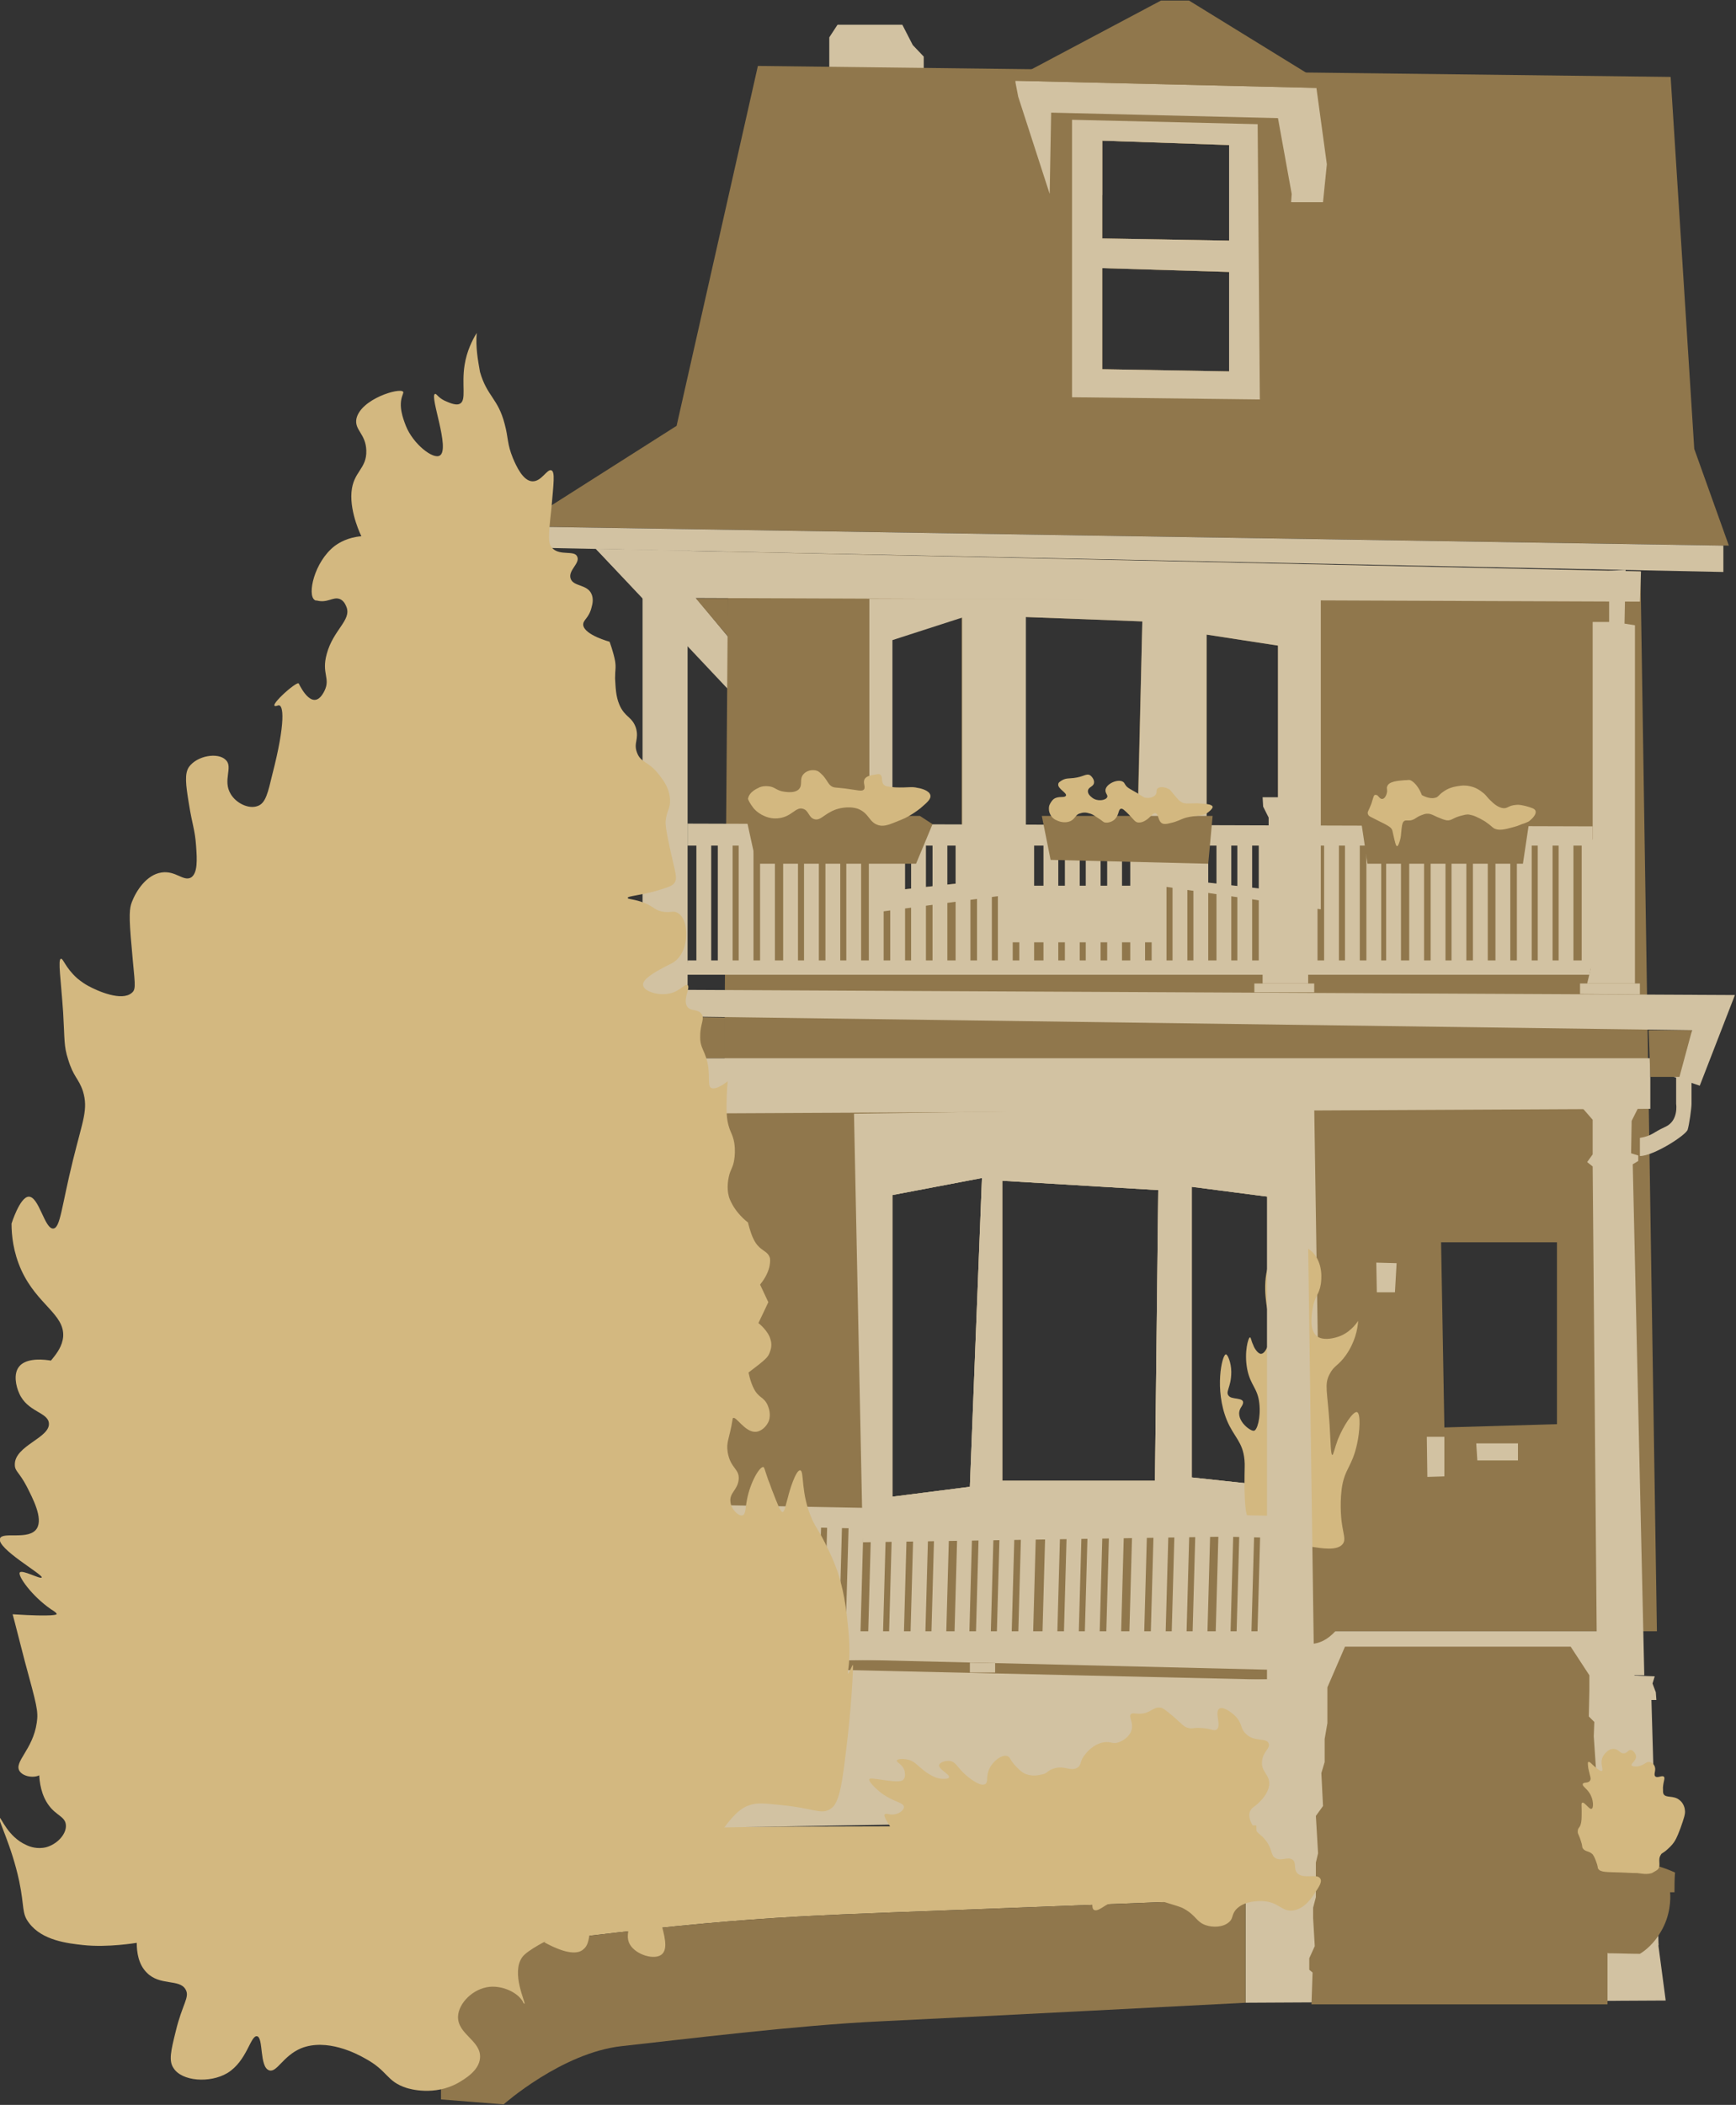 <svg height="383.1px" id="Layer_1" style="enable-background:new 0 0 316.1 383.1;" version="1.0" viewBox="0 0 316.1 383.1" width="316.1px" x="0px" y="0px" xml:space="preserve">
<rect x="0" y="0" width="316.1" height="383.1" fill="#333333" stroke="none"/>
<g>
	<polygon points="152.5,4.5 151,6.8 151,12.2    151,15.2 168.2,16 168.2,10.3 166.2,8.2 164.3,4.5  " style="fill:#D2C2A2;stroke:#000000;stroke-width:0.00;stroke-miterlimit:10;" />
	<path d="M308.5,81.7L304.2,14l-166.2-2l-14.8,65.5   L94.4,95.8l220.4,3.5L308.5,81.7z M223.8,67.6l-23.1-0.4V48.8l23.1,0.7V67.6z M223.8,43.8l-23.1-0.4V25.6l23.1,0.8V43.8z" style="fill:#90774C;stroke:#000000;stroke-width:0.00;stroke-miterlimit:10;" />
	<polygon points="239.7,16 184.9,14.7 184.9,15    185.4,17.6 191.1,35.2 200.7,35.5 200.7,25.6 223.8,26.3 223.8,36.3 235.3,36.8 240.9,36.8 241.6,29.9  " style="fill:#D2C2A2;stroke:#000000;stroke-width:0.00;stroke-miterlimit:10;" />
	<path d="M232.7,21.5l-41.3-1l-1,54.5h42.2l2.5-38.3   l0.1-1.4L232.7,21.5z M223.8,67.6l-23.1-0.4V48.8l23.1,0.7V67.6z M223.8,43.8l-23.1-0.4V25.6l23.1,0.8V43.8z" style="fill:#90774C;stroke:#000000;stroke-width:0.00;stroke-miterlimit:10;" />
	<polygon points="108.5,99.9 137.8,131 138.7,123.3    119.5,100.1  " style="fill:#D2C2A2;stroke:#000000;stroke-width:0.00;stroke-miterlimit:10;" />
	<polygon points="226.8,364.5 303.3,364.1 302,354.3    297.2,300.4 221.1,300.5 226.8,345.6  " style="fill:#D2C2A2;stroke:#000000;stroke-width:0.00;stroke-miterlimit:10;" />
	<path d="M226.8,345.6c0,0-25.6,1-54.6,2.1   s-38.5,1.2-79.4,6.4l-6-21.5l148.6-0.4" style="fill:#D3B880;stroke:#000000;stroke-width:0.00;stroke-miterlimit:10;" />
	<path d="M301.7,296.9l-3-192.9l-166.1-3.6   l-1.6,207.7h105l-0.6-11.2H301.7z M283.5,226.2v33l-20.5,0.6l-0.6-33.7H283.5z M219.7,115.5l13,2v44.7l-13-1.5V115.5z M186.8,112.3   l21.2,0.8l-1.2,48.1h-20.1V112.3z M162.4,116.4l12.7-4.1v48.4l-12.7,1.4V116.4z M176.6,270.6l-14.1,1.8v-54.9l16.3-3.1L176.6,270.6   z M210.3,269.5h-27.8v-54.6l28.4,1.7L210.3,269.5z M234.7,270.8l-17.7-1.9v-52.9l17.7,2.3V270.8z" style="fill:#90774C;stroke:#000000;stroke-width:0.00;stroke-miterlimit:10;" />
	<polygon points="151.9,303.9 230.7,305.7    230.5,310.9 231.5,330.9 125.8,332.7 125.8,304.9  " style="fill:#D2C2A2;stroke:#000000;stroke-width:0.00;stroke-miterlimit:10;" />
	<path d="M239.3,201.5l-83.8,1.2l1.6,78l83.4-1.3   L239.3,201.5z M176.6,270.6l-14.1,1.8v-54.9l16.3-3.1L176.6,270.6z M210.3,269.5h-27.8v-54.6l28.4,1.7L210.3,269.5z M234.7,270.8   l-17.7-1.9v-52.9l17.7,2.3V270.8z" style="fill:#D2C2A2;stroke:#000000;stroke-width:0.00;stroke-miterlimit:10;" />
	<path d="M305.2,196.1v4.8c0,0,0.5,3.1-2,4.2   c-2.4,1.1-2.3,1.6-4.6,2v3.3c2.5,0,8.4-3.8,8.7-4.8c0.3-1,0.7-3.9,0.7-4.7s0-5.5,0-5.5L305.2,196.1z" style="fill:#D2C2A2;stroke:#000000;stroke-width:0.00;stroke-miterlimit:10;" />
	<line style="fill:#D2C2A2;stroke:#000000;stroke-width:0.00;stroke-miterlimit:10;" x1="180.4" x2="180.4" y1="109.1" y2="163.3" />
	<line style="fill:#D2C2A2;stroke:#000000;stroke-width:0.00;stroke-miterlimit:10;" x1="213.6" x2="210.9" y1="109.5" y2="161.2" />
	<polyline points="159.9,212.2 180,208.6 213.9,208.6    238,214.4  " style="fill:none;stroke:#000000;stroke-width:0.00;stroke-miterlimit:10;" />
	<path d="M238,217l-24.5-4.7l-33.2-0.8l-20.5,4.4   v60.5l22.6-4.1l34-0.9l22.6,1.9L238,217z M176.6,270.6l-14.1,1.8v-54.9l16.3-3.1L176.6,270.6z M210.3,269.5h-27.8v-54.6l28.4,1.7   L210.3,269.5z M234.7,270.8l-17.7-1.9v-52.9l17.7,2.3V270.8z" style="fill:#D2C2A2;stroke:#000000;stroke-width:0.00;stroke-miterlimit:10;" />
	<path d="M158.3,109v57.2l24.2-3.2v8.5h27.3l1.1-10.3   l29.6,4.3V109H158.3z M175.2,160.7l-12.7,1.4v-45.6l12.7-4.1V160.7z M206.9,161.2h-20.1v-48.9l21.2,0.8L206.9,161.2z M232.7,162.1   l-13-1.5v-45.1l13,2V162.1z" style="fill:#D2C2A2;stroke:#000000;stroke-width:0.00;stroke-miterlimit:10;" />
	<g>
		
			<rect height="23.3" style="fill:#D2C2A2;stroke:#000000;stroke-width:0.00;stroke-miterlimit:10;" width="2.7" x="126.8" y="152.8" />
		
			<rect height="23.3" style="fill:#D2C2A2;stroke:#000000;stroke-width:0.00;stroke-miterlimit:10;" width="2.7" x="130.7" y="152.8" />
		
			<rect height="23.3" style="fill:#D2C2A2;stroke:#000000;stroke-width:0.00;stroke-miterlimit:10;" width="2.7" x="134.5" y="152.8" />
		
			<rect height="23.3" style="fill:#D2C2A2;stroke:#000000;stroke-width:0.00;stroke-miterlimit:10;" width="2.7" x="138.4" y="152.8" />
		
			<rect height="23.3" style="fill:#D2C2A2;stroke:#000000;stroke-width:0.00;stroke-miterlimit:10;" width="2.7" x="142.6" y="152.8" />
		
			<rect height="23.3" style="fill:#D2C2A2;stroke:#000000;stroke-width:0.00;stroke-miterlimit:10;" width="2.7" x="146.4" y="152.8" />
		
			<rect height="23.3" style="fill:#D2C2A2;stroke:#000000;stroke-width:0.00;stroke-miterlimit:10;" width="2.7" x="150.3" y="152.8" />
		
			<rect height="23.3" style="fill:#D2C2A2;stroke:#000000;stroke-width:0.00;stroke-miterlimit:10;" width="2.7" x="154.1" y="152.8" />
		
			<rect height="23.3" style="fill:#D2C2A2;stroke:#000000;stroke-width:0.00;stroke-miterlimit:10;" width="2.7" x="158.2" y="152.8" />
		
			<rect height="23.3" style="fill:#D2C2A2;stroke:#000000;stroke-width:0.00;stroke-miterlimit:10;" width="2.7" x="162.1" y="152.8" />
		
			<rect height="23.3" style="fill:#D2C2A2;stroke:#000000;stroke-width:0.00;stroke-miterlimit:10;" width="2.7" x="165.9" y="152.8" />
		
			<rect height="23.3" style="fill:#D2C2A2;stroke:#000000;stroke-width:0.00;stroke-miterlimit:10;" width="2.7" x="169.8" y="152.8" />
		
			<rect height="23.3" style="fill:#D2C2A2;stroke:#000000;stroke-width:0.00;stroke-miterlimit:10;" width="2.7" x="174" y="152.8" />
		
			<rect height="23.3" style="fill:#D2C2A2;stroke:#000000;stroke-width:0.00;stroke-miterlimit:10;" width="2.7" x="177.9" y="152.8" />
		
			<rect height="23.3" style="fill:#D2C2A2;stroke:#000000;stroke-width:0.00;stroke-miterlimit:10;" width="2.7" x="181.7" y="152.8" />
		
			<rect height="23.3" style="fill:#D2C2A2;stroke:#000000;stroke-width:0.00;stroke-miterlimit:10;" width="2.7" x="185.6" y="152.8" />
		
			<rect height="23.3" style="fill:#D2C2A2;stroke:#000000;stroke-width:0.00;stroke-miterlimit:10;" width="2.7" x="190" y="152.8" />
		
			<rect height="23.3" style="fill:#D2C2A2;stroke:#000000;stroke-width:0.00;stroke-miterlimit:10;" width="2.7" x="193.9" y="152.8" />
		
			<rect height="23.3" style="fill:#D2C2A2;stroke:#000000;stroke-width:0.00;stroke-miterlimit:10;" width="2.7" x="197.7" y="152.8" />
		
			<rect height="23.3" style="fill:#D2C2A2;stroke:#000000;stroke-width:0.00;stroke-miterlimit:10;" width="2.7" x="201.6" y="152.8" />
		
			<rect height="23.3" style="fill:#D2C2A2;stroke:#000000;stroke-width:0.00;stroke-miterlimit:10;" width="2.7" x="205.8" y="152.8" />
		
			<rect height="23.3" style="fill:#D2C2A2;stroke:#000000;stroke-width:0.00;stroke-miterlimit:10;" width="2.7" x="209.7" y="152.8" />
		
			<rect height="23.3" style="fill:#D2C2A2;stroke:#000000;stroke-width:0.00;stroke-miterlimit:10;" width="2.7" x="213.5" y="152.8" />
		
			<rect height="23.3" style="fill:#D2C2A2;stroke:#000000;stroke-width:0.00;stroke-miterlimit:10;" width="2.7" x="217.3" y="152.8" />
		
			<rect height="23.3" style="fill:#D2C2A2;stroke:#000000;stroke-width:0.00;stroke-miterlimit:10;" width="2.7" x="221.5" y="152.8" />
		
			<rect height="23.3" style="fill:#D2C2A2;stroke:#000000;stroke-width:0.00;stroke-miterlimit:10;" width="2.7" x="225.3" y="152.8" />
		
			<rect height="23.3" style="fill:#D2C2A2;stroke:#000000;stroke-width:0.00;stroke-miterlimit:10;" width="2.7" x="229.2" y="152.8" />
		
			<rect height="23.3" style="fill:#D2C2A2;stroke:#000000;stroke-width:0.00;stroke-miterlimit:10;" width="2.7" x="233" y="152.8" />
		
			<rect height="23.3" style="fill:#D2C2A2;stroke:#000000;stroke-width:0.00;stroke-miterlimit:10;" width="2.7" x="237.2" y="152.8" />
		
			<rect height="23.3" style="fill:#D2C2A2;stroke:#000000;stroke-width:0.00;stroke-miterlimit:10;" width="2.7" x="241.1" y="152.8" />
		
			<rect height="23.3" style="fill:#D2C2A2;stroke:#000000;stroke-width:0.00;stroke-miterlimit:10;" width="2.7" x="244.9" y="152.8" />
		
			<rect height="23.3" style="fill:#D2C2A2;stroke:#000000;stroke-width:0.00;stroke-miterlimit:10;" width="2.7" x="248.8" y="152.8" />
		
			<rect height="23.3" style="fill:#D2C2A2;stroke:#000000;stroke-width:0.00;stroke-miterlimit:10;" width="2.7" x="252.4" y="152.8" />
		
			<rect height="23.3" style="fill:#D2C2A2;stroke:#000000;stroke-width:0.00;stroke-miterlimit:10;" width="2.7" x="256.6" y="152.8" />
		
			<rect height="23.3" style="fill:#D2C2A2;stroke:#000000;stroke-width:0.00;stroke-miterlimit:10;" width="2.7" x="260.5" y="152.8" />
		
			<rect height="23.3" style="fill:#D2C2A2;stroke:#000000;stroke-width:0.00;stroke-miterlimit:10;" width="2.7" x="264.3" y="152.8" />
		
			<rect height="23.3" style="fill:#D2C2A2;stroke:#000000;stroke-width:0.00;stroke-miterlimit:10;" width="2.7" x="268.2" y="152.8" />
		
			<rect height="23.3" style="fill:#D2C2A2;stroke:#000000;stroke-width:0.00;stroke-miterlimit:10;" width="2.7" x="272.3" y="152.8" />
		
			<rect height="23.3" style="fill:#D2C2A2;stroke:#000000;stroke-width:0.00;stroke-miterlimit:10;" width="2.7" x="276.2" y="152.8" />
		
			<rect height="23.3" style="fill:#D2C2A2;stroke:#000000;stroke-width:0.00;stroke-miterlimit:10;" width="2.7" x="280" y="152.8" />
		
			<rect height="23.3" style="fill:#D2C2A2;stroke:#000000;stroke-width:0.00;stroke-miterlimit:10;" width="2.7" x="283.8" y="152.8" />
		
			<rect height="23.3" style="fill:#D2C2A2;stroke:#000000;stroke-width:0.00;stroke-miterlimit:10;" width="2.7" x="288" y="152.8" />
	</g>
	<polyline points="125.2,149.9 290,150.4 290,153.9    125.2,153.9  " style="fill:#D2C2A2;stroke:#000000;stroke-width:0.00;stroke-miterlimit:10;" />
	<line style="fill:#D2C2A2;stroke:#000000;stroke-width:0.00;stroke-miterlimit:10;" x1="290" x2="125.2" y1="151.9" y2="151.9" />
	<path d="M241.8,31.9" style="fill:#90774C;stroke:#000000;stroke-width:0.00;stroke-miterlimit:10;" />
	<polygon points="93.4,95.8 93.4,99.6 313.8,104.1    313.8,99.3  " style="fill:#D2C2A2;stroke:#000000;stroke-width:0.00;stroke-miterlimit:10;" />
	<line style="fill:none;stroke:#000000;stroke-width:0.00;stroke-miterlimit:10;" x1="232.7" x2="232.7" y1="21.5" y2="75" />
	<polyline points="185.4,17.6 237.8,18.6 240.9,36.8     " style="fill:none;stroke:#000000;stroke-width:0.00;stroke-miterlimit:10;" />
	<polygon points="197.3,23.1 197.3,70.2 227.8,70.8    227.3,24.1  " style="fill:none;stroke:#000000;stroke-width:0.00;stroke-miterlimit:10;" />
	<line style="fill:none;stroke:#000000;stroke-width:0.00;stroke-miterlimit:10;" x1="307.5" x2="122.2" y1="81.7" y2="77.5" />
	<path d="M229,22.6l-33.8-0.8v50.5l34.2,0.4L229,22.6   z M223.8,67.6l-23.1-0.4V48.8l23.1,0.7V67.6z M223.8,43.8l-23.1-0.4V25.6l23.1,0.8V43.8z" style="fill:#D2C2A2;stroke:#000000;stroke-width:0.00;stroke-miterlimit:10;" />
	<path d="M183.9,14.7" style="fill:#D2C2A2;stroke:#000000;stroke-width:0.00;stroke-miterlimit:10;" />
	<polygon points="247.7,148.5 249,157.2 277.3,157.2    278.5,149.2  " style="fill:#90774C;stroke:#000000;stroke-width:0.00;stroke-miterlimit:10;" />
	<polygon points="189.7,148.5 191.3,156.5 220,157.2    220.8,148.5  " style="fill:#90774C;stroke:#000000;stroke-width:0.00;stroke-miterlimit:10;" />
	<polygon points="135.8,148.5 137.7,157.2    166.8,157.2 169.8,150 167.5,148.5  " style="fill:#90774C;stroke:#000000;stroke-width:0.00;stroke-miterlimit:10;" />
	<polygon points="117,100.1 117,182 125.2,182    125.2,100.2  " style="fill:#D2C2A2;stroke:#000000;stroke-width:0.00;stroke-miterlimit:10;" />
	<path d="M137.3,147.2c1,1.1,2.8,2,4.6,1.7   c2.3-0.3,3-2.1,4.3-1.7c1.1,0.3,1,1.6,2.1,1.9c1.1,0.3,1.7-0.9,3.7-1.7c0.5-0.2,2.4-0.8,4.2-0.2c2.1,0.8,2,2.5,3.8,3   c1.1,0.3,2.1-0.2,4.1-1c0.8-0.3,2.1-1,3.5-2.1c1-0.9,2-1.6,1.8-2.4c-0.2-0.8-1.6-1.2-2.3-1.3c-1.2-0.3-1.6,0-4.1-0.1   c-1.4-0.1-1.8-0.2-2.1-0.5c-0.5-0.6-0.1-1.4-0.6-1.8c-0.2-0.2-0.5-0.1-1.1,0c-0.6,0.1-1.3,0.2-1.7,0.7c-0.5,0.7,0.2,1.5-0.2,2   c-0.4,0.4-1.1,0.1-3.5-0.2c-1.7-0.2-1.9-0.1-2.4-0.4c-0.6-0.4-0.6-0.8-1.5-1.9c-0.5-0.5-0.8-0.8-1.1-0.9c-0.8-0.3-1.9-0.1-2.5,0.6   c-0.8,0.9-0.1,1.9-0.8,2.7c-0.9,1-3.1,0.4-3.2,0.4c-1.1-0.3-1.3-0.8-2.4-0.9c-1-0.1-1.7,0.2-1.8,0.3c-0.2,0.1-1.7,0.7-1.9,2   C136.5,146.2,137,146.8,137.3,147.2z" style="fill:#D3B880;stroke:#000000;stroke-width:0.00;stroke-miterlimit:10;" />
	<path d="M191.9,145.4c-0.5,0.4-0.7,0.9-0.8,1.1   c-0.1,0.2-0.2,0.8,0,1.4c0.3,0.9,1,1.3,1.3,1.4c0.8,0.4,1.8,0.5,2.6,0.1c0.9-0.5,0.8-1.2,1.8-1.4c0.6-0.2,1.1-0.1,1.4,0   c0.5,0.1,0.9,0.3,1.6,0.8c1,0.6,1,0.8,1.4,0.9c0.7,0.1,1.4-0.2,1.8-0.6c0.8-0.8,0.6-1.8,1.1-1.9c0.3-0.1,0.7,0.3,1.5,1.1   c0.8,0.8,1.1,1.4,1.7,1.4c0.2,0,0.4,0,0.7-0.1c1.4-0.5,1.8-1.7,2.4-1.6c0.6,0.1,0.4,1.5,1.3,1.9c0.3,0.1,0.7,0.1,1.4-0.1   c1.4-0.3,1.6-0.6,2.9-1c0.4-0.1,0.9-0.2,1.8-0.3c1.2-0.2,1.6-0.2,2.1-0.6c0,0,1-0.7,0.9-1.1c-0.2-0.5-1.5-0.5-2.8-0.6   c-1.7,0-2.3,0.2-3-0.3c-0.2-0.1-0.5-0.4-1-1c-0.8-0.9-0.8-1.1-1.2-1.3c-0.7-0.4-1.8-0.5-2.1,0c-0.2,0.3,0,0.5-0.2,0.9   c-0.3,0.6-1.2,0.8-1.8,0.7c-0.4,0-0.4-0.1-1.7-0.9c-1.2-0.7-1.5-0.8-1.9-1.2c-0.4-0.5-0.3-0.6-0.6-0.8c-0.9-0.6-3,0.3-3.2,1.4   c-0.1,0.7,0.5,1,0.3,1.4c-0.3,0.6-1.8,0.8-2.7,0.1c-0.1-0.1-0.9-0.6-0.8-1.3c0.1-0.7,1-0.7,1.1-1.4c0.1-0.5-0.3-1.1-0.7-1.4   c-0.7-0.4-1.2,0.3-3,0.5c-0.8,0.1-1.4,0-2.1,0.4c-0.3,0.2-0.7,0.4-0.7,0.7c-0.2,0.8,1.6,1.6,1.4,2.1   C193.8,145.3,192.8,144.8,191.9,145.4z" style="fill:#D3B880;stroke:#000000;stroke-width:0.00;stroke-miterlimit:10;" />
	<path d="M249.7,146.3c-0.5,1.3-0.8,1.5-0.6,1.9   c0.1,0.4,0.6,0.5,2.1,1.3c1.9,0.9,2.1,1.2,2.2,1.4c0.1,0.1,0.1,0.1,0.5,1.9c0.2,0.8,0.3,1.2,0.5,1.2c0.2,0,0.4-0.7,0.5-1   c0.2-0.7,0.2-1,0.3-2.1c0.1-1.1,0.3-1.3,0.4-1.4c0.3-0.3,0.6-0.1,1.3-0.2c0.9-0.2,0.9-0.6,2.1-1c0.5-0.2,0.7-0.2,1-0.2   c0.6,0,1,0.3,1.7,0.6c0.7,0.3,1.2,0.5,1.7,0.6c1,0.1,1.1-0.5,2.9-0.9c0.7-0.2,1.1-0.2,1.4-0.1c0.5,0.1,0.8,0.2,1.4,0.5   c0.5,0.2,0.9,0.5,1.3,0.7c1.3,0.9,1.2,1,1.7,1.3c0.9,0.4,1.8,0.2,3.6-0.3c0.8-0.2,1.3-0.5,2-0.7c0.5-0.2,0.7-0.3,0.8-0.4   c0.5-0.4,1.3-1.2,1.1-1.8c-0.1-0.4-0.7-0.6-1.8-0.9c-0.5-0.1-1.1-0.3-1.8-0.2c-1.3,0.1-1.4,0.6-2.2,0.6c-1-0.1-1.8-0.8-2.5-1.5   c-0.6-0.6-0.5-0.6-1-1.1c-0.4-0.3-1.2-1.1-2.6-1.4c-1.3-0.3-2.3,0-2.9,0.1c-0.4,0.1-1.2,0.3-2,0.9c-0.9,0.6-0.9,1-1.5,1.1   c-1.1,0.3-2.4-0.5-2.4-0.5l0,0c-0.9-2.3-2.1-2.7-2.1-2.7c-0.2-0.1-0.5,0-1.1,0c-1.1,0.1-2.8,0.2-3.1,1.1c-0.2,0.4,0.1,0.6-0.1,1.3   c0,0.1-0.3,1-0.8,1c-0.5,0.1-0.8-0.8-1.1-0.7C250.1,144.5,250.1,145.1,249.7,146.3z" style="fill:#D3B880;stroke:#000000;stroke-width:0.00;stroke-miterlimit:10;" />
	<path d="M246.4,251.9c1.2,0.4,2.6,0.4,2.9-0.5   c0.2-0.6,0.3-1.5-0.2-2.1l-2.1,0.1v-2.8h2.4" style="fill:none;stroke:#000000;stroke-width:0.00;stroke-miterlimit:10;" />
	<path d="M252.2,246.5c-0.8,0.1-1,0.8-1.1,1.5   c-0.2,0.9-0.1,2,0.3,2.9c0.3,0.7,0.5,1.2,1.2,1.1c0.8-0.1,1.1-1.7,1-2.9C253.5,247.7,252.9,246.4,252.2,246.5z" style="fill:none;stroke:#000000;stroke-width:0.00;stroke-miterlimit:10;" />
	<path d="M256.9,248.4c-0.1,0.1-0.8,0.8-1.1,0.8   c-0.6,0-1-0.9-0.9-1.6c0.1-0.5,0.5-1.1,0.9-1.1c0.5,0,0.8,0.9,1,1.4c0.1,0.3,0.6,1.8-0.1,3.3c-0.2,0.4-0.4,0.9-0.8,1   c-0.3,0-0.7-0.4-0.9-1" style="fill:none;stroke:#000000;stroke-width:0.00;stroke-miterlimit:10;" />
	<polygon points="304.8,196 308.1,187.5 93.9,184.6    92.6,180 315.9,181.1 309.5,197.6  " style="fill:#D2C2A2;stroke:#000000;stroke-width:0.00;stroke-miterlimit:10;" />
	<polygon points="117,202.7 114.7,192.6 300.5,192.6    300.5,196 300.5,201.8  " style="fill:#D2C2A2;stroke:#000000;stroke-width:0.00;stroke-miterlimit:10;" />
	<line style="fill:#D2C2A2;stroke:#000000;stroke-width:0.00;stroke-miterlimit:10;" x1="123.6" x2="300.5" y1="195.5" y2="196" />
	<line style="fill:#D2C2A2;stroke:#000000;stroke-width:0.00;stroke-miterlimit:10;" x1="123.6" x2="300.2" y1="198.7" y2="198.7" />
	<polygon points="300.5,196 305.8,196 308.1,187.5    300.2,187.5  " style="fill:#90774C;stroke:#000000;stroke-width:0.00;stroke-miterlimit:10;" />
	<polyline points="114.7,192.6 111.7,184.9    132,185.2 132,192.6  " style="fill:#90774C;stroke:#000000;stroke-width:0.00;stroke-miterlimit:10;" />
	<path d="M226.8,364.5v-18.9c0,0-25.6,1-54.6,2.1   s-38.5,1.2-79.4,6.4v5.2l-3,0.8l-8,3.5V376l-1.5,1.9v4.2l11.4,0.9c0,0,10.6-9.4,21.5-10.6s32-3.8,46.8-4.5S226.8,364.5,226.8,364.5   z" style="fill:#90774C;stroke:#000000;stroke-width:0.00;stroke-miterlimit:10;" />
	<path d="M226.8,360.8l-45.2,1.3c0,0-41,1.8-52.5,3   s-18.9,2.8-25.5,5.1c-6.5,2.2-11.2,5.1-11.2,5.1h-9.8" style="fill:none;stroke:#000000;stroke-width:0.00;stroke-miterlimit:10;" />
	<path d="M226.8,350.8c0,0-44.3,2.1-50.1,2.2   s-28.2,0.7-39.3,1.7s-23.6,2.2-29.8,3.4s-13.9,3.6-16.7,4.8H77" style="fill:none;stroke:#000000;stroke-width:0.00;stroke-miterlimit:10;" />
	<line style="fill:#FFFFFF;stroke:#000000;stroke-width:0.00;stroke-miterlimit:10;" x1="221.7" x2="221.7" y1="361" y2="364.8" />
	<line style="fill:#FFFFFF;stroke:#000000;stroke-width:0.00;stroke-miterlimit:10;" x1="215.2" x2="215.2" y1="361.2" y2="365.1" />
	<line style="fill:#FFFFFF;stroke:#000000;stroke-width:0.00;stroke-miterlimit:10;" x1="206.5" x2="206.5" y1="361.4" y2="365.5" />
	<line style="fill:#FFFFFF;stroke:#000000;stroke-width:0.00;stroke-miterlimit:10;" x1="210.3" x2="210.3" y1="361.3" y2="365.3" />
	<line style="fill:#FFFFFF;stroke:#000000;stroke-width:0.00;stroke-miterlimit:10;" x1="199.8" x2="199.9" y1="365.9" y2="361.6" />
	<line style="fill:#FFFFFF;stroke:#000000;stroke-width:0.00;stroke-miterlimit:10;" x1="191.2" x2="191.2" y1="361.8" y2="366.3" />
	<line style="fill:#FFFFFF;stroke:#000000;stroke-width:0.00;stroke-miterlimit:10;" x1="184.8" x2="184.6" y1="362" y2="366.6" />
	<line style="fill:#FFFFFF;stroke:#000000;stroke-width:0.00;stroke-miterlimit:10;" x1="175.6" x2="175.5" y1="362.4" y2="367.1" />
	<line style="fill:#FFFFFF;stroke:#000000;stroke-width:0.00;stroke-miterlimit:10;" x1="168.7" x2="168.7" y1="362.8" y2="367.4" />
	<line style="fill:#FFFFFF;stroke:#000000;stroke-width:0.00;stroke-miterlimit:10;" x1="164.6" x2="164.4" y1="362.9" y2="367.4" />
	<line style="fill:#FFFFFF;stroke:#000000;stroke-width:0.00;stroke-miterlimit:10;" x1="159.8" x2="160.1" y1="363.2" y2="367.9" />
	<line style="fill:#FFFFFF;stroke:#000000;stroke-width:0.00;stroke-miterlimit:10;" x1="152.6" x2="152.6" y1="363.6" y2="368" />
	<line style="fill:#FFFFFF;stroke:#000000;stroke-width:0.00;stroke-miterlimit:10;" x1="143.8" x2="143.8" y1="364.1" y2="368.9" />
	<line style="fill:#FFFFFF;stroke:#000000;stroke-width:0.00;stroke-miterlimit:10;" x1="136.7" x2="136.7" y1="364.5" y2="369.8" />
	<line style="fill:#FFFFFF;stroke:#000000;stroke-width:0.00;stroke-miterlimit:10;" x1="131.8" x2="131.8" y1="364.9" y2="370.3" />
	<line style="fill:#FFFFFF;stroke:#000000;stroke-width:0.00;stroke-miterlimit:10;" x1="127.4" x2="127.4" y1="365.5" y2="370.8" />
	<line style="fill:#FFFFFF;stroke:#000000;stroke-width:0.00;stroke-miterlimit:10;" x1="120.8" x2="121" y1="366.2" y2="371.5" />
	<line style="fill:#FFFFFF;stroke:#000000;stroke-width:0.00;stroke-miterlimit:10;" x1="114.6" x2="114.8" y1="367.2" y2="372.2" />
	<line style="fill:#FFFFFF;stroke:#000000;stroke-width:0.00;stroke-miterlimit:10;" x1="108" x2="108.5" y1="368.8" y2="373.4" />
	<line style="fill:#FFFFFF;stroke:#000000;stroke-width:0.00;stroke-miterlimit:10;" x1="102.6" x2="103" y1="370.6" y2="375.6" />
	<line style="fill:#FFFFFF;stroke:#000000;stroke-width:0.00;stroke-miterlimit:10;" x1="98.1" x2="98.1" y1="372.4" y2="378.3" />
	<line style="fill:#FFFFFF;stroke:#000000;stroke-width:0.00;stroke-miterlimit:10;" x1="95.4" x2="95.5" y1="373.7" y2="380.3" />
	<line style="fill:#FFFFFF;stroke:#000000;stroke-width:0.00;stroke-miterlimit:10;" x1="86.8" x2="86.8" y1="369.2" y2="375.4" />
	<line style="fill:#FFFFFF;stroke:#000000;stroke-width:0.00;stroke-miterlimit:10;" x1="96.6" x2="96.2" y1="373.1" y2="367.8" />
	<line style="fill:#FFFFFF;stroke:#000000;stroke-width:0.00;stroke-miterlimit:10;" x1="100.2" x2="100" y1="371.5" y2="366.4" />
	<line style="fill:#FFFFFF;stroke:#000000;stroke-width:0.00;stroke-miterlimit:10;" x1="103.7" x2="103.4" y1="370.2" y2="365.3" />
	<line style="fill:#FFFFFF;stroke:#000000;stroke-width:0.00;stroke-miterlimit:10;" x1="108.8" x2="109.2" y1="363.7" y2="368.5" />
	<line style="fill:#FFFFFF;stroke:#000000;stroke-width:0.00;stroke-miterlimit:10;" x1="115.4" x2="115.8" y1="362" y2="367" />
	<line style="fill:#FFFFFF;stroke:#000000;stroke-width:0.00;stroke-miterlimit:10;" x1="123.4" x2="123.4" y1="360.7" y2="366.1" />
	<line style="fill:#FFFFFF;stroke:#000000;stroke-width:0.00;stroke-miterlimit:10;" x1="128.7" x2="128.9" y1="360.2" y2="365.1" />
	<line style="fill:#FFFFFF;stroke:#000000;stroke-width:0.00;stroke-miterlimit:10;" x1="133" x2="133.2" y1="359.9" y2="364.5" />
	<line style="fill:#FFFFFF;stroke:#000000;stroke-width:0.00;stroke-miterlimit:10;" x1="139.7" x2="139.7" y1="359.5" y2="364.5" />
	<line style="fill:#FFFFFF;stroke:#000000;stroke-width:0.00;stroke-miterlimit:10;" x1="145.8" x2="145.8" y1="359.2" y2="364.1" />
	<line style="fill:#FFFFFF;stroke:#000000;stroke-width:0.00;stroke-miterlimit:10;" x1="150.6" x2="150.6" y1="359.2" y2="363.7" />
	<line style="fill:#FFFFFF;stroke:#000000;stroke-width:0.00;stroke-miterlimit:10;" x1="155.5" x2="155.8" y1="358.7" y2="363.4" />
	<line style="fill:#FFFFFF;stroke:#000000;stroke-width:0.00;stroke-miterlimit:10;" x1="163.6" x2="163.6" y1="358.4" y2="363.1" />
	<line style="fill:#FFFFFF;stroke:#000000;stroke-width:0.00;stroke-miterlimit:10;" x1="171.5" x2="171.5" y1="358.4" y2="362.6" />
	<line style="fill:#FFFFFF;stroke:#000000;stroke-width:0.00;stroke-miterlimit:10;" x1="180.3" x2="180.3" y1="357.7" y2="362.4" />
	<line style="fill:#FFFFFF;stroke:#000000;stroke-width:0.00;stroke-miterlimit:10;" x1="187.2" x2="187.2" y1="357.7" y2="361.9" />
	<line style="fill:#FFFFFF;stroke:#000000;stroke-width:0.00;stroke-miterlimit:10;" x1="196.1" x2="196.1" y1="357.1" y2="361.8" />
	<line style="fill:#FFFFFF;stroke:#000000;stroke-width:0.00;stroke-miterlimit:10;" x1="202.7" x2="202.7" y1="357.1" y2="361.6" />
	<line style="fill:#FFFFFF;stroke:#000000;stroke-width:0.00;stroke-miterlimit:10;" x1="211.7" x2="211.7" y1="356.8" y2="361.3" />
	<line style="fill:#FFFFFF;stroke:#000000;stroke-width:0.00;stroke-miterlimit:10;" x1="217.7" x2="218.2" y1="356.4" y2="361.2" />
	<path d="M222.7,356.3" style="fill:#FFFFFF;stroke:#000000;stroke-width:0.00;stroke-miterlimit:10;" />
	<line style="fill:#FFFFFF;stroke:#000000;stroke-width:0.00;stroke-miterlimit:10;" x1="222.5" x2="222.7" y1="351" y2="356.3" />
	<line style="fill:#FFFFFF;stroke:#000000;stroke-width:0.00;stroke-miterlimit:10;" x1="214.3" x2="214" y1="356.5" y2="351.4" />
	<line style="fill:#FFFFFF;stroke:#000000;stroke-width:0.00;stroke-miterlimit:10;" x1="218.4" x2="218.1" y1="351.2" y2="346" />
	<line style="fill:#FFFFFF;stroke:#000000;stroke-width:0.00;stroke-miterlimit:10;" x1="211.7" x2="211.9" y1="346.2" y2="351.5" />
	<line style="fill:#FFFFFF;stroke:#000000;stroke-width:0.00;stroke-miterlimit:10;" x1="207.7" x2="207.7" y1="351.7" y2="356.7" />
	<line style="fill:#FFFFFF;stroke:#000000;stroke-width:0.00;stroke-miterlimit:10;" x1="205.3" x2="204.9" y1="351.8" y2="346.5" />
	<line style="fill:#FFFFFF;stroke:#000000;stroke-width:0.00;stroke-miterlimit:10;" x1="196.5" x2="196.4" y1="346.8" y2="352.2" />
	<line style="fill:#FFFFFF;stroke:#000000;stroke-width:0.00;stroke-miterlimit:10;" x1="198.7" x2="198.7" y1="352.1" y2="357" />
	<line style="fill:#FFFFFF;stroke:#000000;stroke-width:0.00;stroke-miterlimit:10;" x1="192" x2="191.8" y1="357.1" y2="352.4" />
	<line style="fill:#FFFFFF;stroke:#000000;stroke-width:0.00;stroke-miterlimit:10;" x1="189.8" x2="189.6" y1="352.5" y2="347.1" />
	<line style="fill:#FFFFFF;stroke:#000000;stroke-width:0.00;stroke-miterlimit:10;" x1="181" x2="181.2" y1="347.4" y2="352.9" />
	<line style="fill:#FFFFFF;stroke:#000000;stroke-width:0.00;stroke-miterlimit:10;" x1="183.2" x2="183.3" y1="352.7" y2="357.6" />
	<line style="fill:#FFFFFF;stroke:#000000;stroke-width:0.00;stroke-miterlimit:10;" x1="176.6" x2="176.6" y1="357.8" y2="353" />
	<line style="fill:#FFFFFF;stroke:#000000;stroke-width:0.00;stroke-miterlimit:10;" x1="174.5" x2="174.3" y1="353" y2="347.7" />
	<line style="fill:#FFFFFF;stroke:#000000;stroke-width:0.00;stroke-miterlimit:10;" x1="167.6" x2="167.9" y1="353.2" y2="358.2" />
	<line style="fill:#FFFFFF;stroke:#000000;stroke-width:0.00;stroke-miterlimit:10;" x1="166" x2="165.7" y1="353.2" y2="348" />
	<line style="fill:#FFFFFF;stroke:#000000;stroke-width:0.00;stroke-miterlimit:10;" x1="158.9" x2="158.9" y1="348.3" y2="353.5" />
	<line style="fill:#FFFFFF;stroke:#000000;stroke-width:0.00;stroke-miterlimit:10;" x1="160.9" x2="160.9" y1="353.4" y2="358.5" />
	<line style="fill:#FFFFFF;stroke:#000000;stroke-width:0.00;stroke-miterlimit:10;" x1="151.4" x2="151.2" y1="358.9" y2="353.8" />
	<line style="fill:#FFFFFF;stroke:#000000;stroke-width:0.00;stroke-miterlimit:10;" x1="150.3" x2="150.1" y1="353.8" y2="348.6" />
	<line style="fill:#FFFFFF;stroke:#000000;stroke-width:0.00;stroke-miterlimit:10;" x1="144" x2="144.3" y1="349" y2="354.1" />
	<line style="fill:#FFFFFF;stroke:#000000;stroke-width:0.00;stroke-miterlimit:10;" x1="141" x2="141" y1="359.4" y2="354.3" />
	<line style="fill:#FFFFFF;stroke:#000000;stroke-width:0.00;stroke-miterlimit:10;" x1="135.7" x2="135.8" y1="354.8" y2="359.7" />
	<line style="fill:#FFFFFF;stroke:#000000;stroke-width:0.00;stroke-miterlimit:10;" x1="134.4" x2="134.1" y1="354.9" y2="349.7" />
	<line style="fill:#FFFFFF;stroke:#000000;stroke-width:0.00;stroke-miterlimit:10;" x1="127.1" x2="127.4" y1="350.3" y2="355.6" />
	<line style="fill:#FFFFFF;stroke:#000000;stroke-width:0.00;stroke-miterlimit:10;" x1="129.2" x2="129.7" y1="355.4" y2="360.1" />
	<line style="fill:#FFFFFF;stroke:#000000;stroke-width:0.00;stroke-miterlimit:10;" x1="122.2" x2="122" y1="360.8" y2="356.1" />
	<line style="fill:#FFFFFF;stroke:#000000;stroke-width:0.00;stroke-miterlimit:10;" x1="122.2" x2="122.6" y1="350.8" y2="356" />
	<line style="fill:#FFFFFF;stroke:#000000;stroke-width:0.00;stroke-miterlimit:10;" x1="116.7" x2="117.1" y1="356.7" y2="361.7" />
	<line style="fill:#FFFFFF;stroke:#000000;stroke-width:0.00;stroke-miterlimit:10;" x1="114.6" x2="114" y1="357" y2="351.6" />
	<line style="fill:#FFFFFF;stroke:#000000;stroke-width:0.00;stroke-miterlimit:10;" x1="108.8" x2="109.2" y1="352.3" y2="357.7" />
	<line style="fill:#FFFFFF;stroke:#000000;stroke-width:0.00;stroke-miterlimit:10;" x1="110.4" x2="110.9" y1="357.6" y2="363.2" />
	<line style="fill:#FFFFFF;stroke:#000000;stroke-width:0.00;stroke-miterlimit:10;" x1="105.7" x2="105.5" y1="364.6" y2="358.5" />
	<line style="fill:#FFFFFF;stroke:#000000;stroke-width:0.00;stroke-miterlimit:10;" x1="103.8" x2="103.4" y1="358.8" y2="352.8" />
	<line style="fill:#FFFFFF;stroke:#000000;stroke-width:0.00;stroke-miterlimit:10;" x1="97.6" x2="97.8" y1="353.8" y2="360.7" />
	<line style="fill:#FFFFFF;stroke:#000000;stroke-width:0.00;stroke-miterlimit:10;" x1="99.7" x2="99.4" y1="359.9" y2="366.6" />
	<line style="fill:#FFFFFF;stroke:#000000;stroke-width:0.00;stroke-miterlimit:10;" x1="94.6" x2="93.8" y1="368.5" y2="361.8" />
	<polyline points="90.8,362.8 92.2,369.5 92.5,375.2    91.7,383  " style="fill:none;stroke:#000000;stroke-width:0.00;stroke-miterlimit:10;" />
	<polygon points="288.5,297.6 258.4,297.6 257.9,220.8    288.5,221.5  " style="fill:none;stroke:#000000;stroke-width:0.00;stroke-miterlimit:10;" />
	<rect height="6.8" style="fill:none;stroke:#000000;stroke-width:0.00;stroke-miterlimit:10;" width="20.4" x="262.4" y="285.1" />
	<rect height="4.4" style="fill:none;stroke:#000000;stroke-width:0.00;stroke-miterlimit:10;" width="20.4" x="262.4" y="279.4" />
	<polygon points="282.8,274.8 282.8,278.1 262.4,278.1    261.9,274.8  " style="fill:none;stroke:#000000;stroke-width:0.00;stroke-miterlimit:10;" />
	<polygon points="282.8,270.1 282.8,273.4 262.4,273.4    262.4,269.5  " style="fill:none;stroke:#000000;stroke-width:0.00;stroke-miterlimit:10;" />
	<polygon points="268.8,262.7 269,265.8 276.4,265.8    276.4,262.7  " style="fill:#D2C2A2;stroke:#000000;stroke-width:0.00;stroke-miterlimit:10;" />
	<polyline points="259.8,261.5 263,261.5 263,268.7    259.9,268.8  " style="fill:#D2C2A2;stroke:#000000;stroke-width:0.00;stroke-miterlimit:10;" />
	<path d="M261.1,263.8c-0.3,0.2-0.4,0.5-0.5,0.6   c0,0-0.2,0.5,0.1,1c0.3,0.4,0.9,0.8,1.4,0.6c0.6-0.2,1-1,0.7-1.7C262.5,263.6,261.6,263.5,261.1,263.8z" style="fill:#D2C2A2;stroke:#000000;stroke-width:0.00;stroke-miterlimit:10;" />
	<polygon points="260.2,293.6 287,293.6 287,223.3    259.3,222.1  " style="fill:none;stroke:#000000;stroke-width:0.00;stroke-miterlimit:10;" />
	<line style="fill:none;stroke:#000000;stroke-width:0.00;stroke-miterlimit:10;" x1="213.6" x2="213.6" y1="212.4" y2="271.5" />
	<line style="fill:none;stroke:#000000;stroke-width:0.00;stroke-miterlimit:10;" x1="179.9" x2="180.4" y1="272.8" y2="211.5" />
	<polygon points="249.4,238 255.4,238.3 255.5,228.1    249.1,228.1  " style="fill:none;stroke:#000000;stroke-width:0.00;stroke-miterlimit:10;" />
	<polygon points="250.6,229.8 250.7,235.2 254,235.2    254.3,229.9  " style="fill:#D2C2A2;stroke:#000000;stroke-width:0.00;stroke-miterlimit:10;" />
	<polygon points="298.6,109.5 117,108.8 108.5,99.9    298.8,104  " style="fill:#D2C2A2;stroke:#000000;stroke-width:0.00;stroke-miterlimit:10;" />
	<polygon points="290,174.8 125.2,174.8 125.1,177.4    289.4,177.4  " style="fill:#D2C2A2;stroke:#000000;stroke-width:0.00;stroke-miterlimit:10;" />
	<polyline points="230,146.8 229.9,145.1 239,145.1    239,147.7 238.2,174.7 238.2,179 229.9,179 229.9,174.1 231,172.5 231,148.8 230,146.8  " style="fill:#D2C2A2;stroke:#000000;stroke-width:0.00;stroke-miterlimit:10;" />
	<polygon points="293,103.9 293,113.2 290,113.2    290,117 290,174.8 289,179 297.7,179 297.7,175 297.7,113.8 295.8,113.5 296,103.7  " style="fill:#D2C2A2;stroke:#000000;stroke-width:0.00;stroke-miterlimit:10;" />
	<polygon points="297.2,296.9 297.2,300.4    120.9,302.6 120.8,296.9  " style="fill:#D2C2A2;stroke:#000000;stroke-width:0.00;stroke-miterlimit:10;" />
	<g>
		<path d="M227.6,278.4c0,0,6.7,1.3,9,1.5    c2.3,0.2,9.2,0,9.2,0s2,10.5,0.3,12.9c-1.7,2.4-3.7,6.5-7.8,6.4c-4.2,0-8.7-2.6-9.5-6.1C228,289.6,227.6,278.4,227.6,278.4z" style="fill:#90774C;stroke:#000000;stroke-width:0.00;stroke-miterlimit:10;" />
		<path d="M238.7,281.5c2,0.3,4.8,0.8,5.8-0.5    c0.6-0.8,0.1-1.7-0.2-4c0,0-0.4-2.8,0-6c0.5-3.7,1.9-4,2.8-8.2c0.5-2.2,0.7-5.5,0-5.8c-0.7-0.2-2.5,2.5-3.5,5    c-0.6,1.6-0.8,2.8-1,2.8c-0.3,0-0.3-2.1-0.5-5.5c-0.4-6.2-1-7.3,0-9.2c0.8-1.6,1.6-1.5,3-3.5c1.6-2.3,2.1-4.6,2.2-6.2    c-0.4,0.6-1.7,2.4-4,3c-0.7,0.2-2.4,0.6-3.5-0.2c-1.4-1.1-1-3.7-0.8-5c0.4-2.4,1.2-2.5,1.5-4.5c0.1-0.7,0.5-3.7-1.5-5.8    c-0.1-0.1-2-1.9-4.2-1.5c-1.2,0.2-1.9,0.9-2.2,1.2c-3.1,3-2.1,8.9-2,9.8c0.3,2.1,0.9,2.8,0.8,4.8c-0.1,2-0.9,4.2-1.8,4.2    c-0.6,0-1.3-1.2-1.4-1.6c-0.4-0.8-0.4-1.4-0.6-1.4c-0.3,0-1.1,2.7-0.5,5.8c0.6,3,1.9,3.4,2.2,6.2c0.3,2.6-0.4,5-1,5    c-0.7,0.1-3.7-2.2-2.3-4.3c1.3-1.9-1.3-1.3-2.1-1.9c-1-0.8,0.3-1.5,0.3-4.5c0-1.7-0.7-3.3-1-3.2c-0.7,0.1-2.1,6.4,0.2,12    c1.3,3.1,2.9,3.9,3.2,7.2c0.1,1.1,0,1.1,0,5c0.1,4.2,0.3,5,0.8,5.8c0.2,0.4,0.7,0.9,4,2.5C234.7,280.3,236.3,281.1,238.7,281.5z" style="fill:#D3B880;stroke:#000000;stroke-width:0.00;stroke-miterlimit:10;" />
	</g>
	<g>
		
			<rect height="23.3" style="fill:#D2C2A2;stroke:#000000;stroke-width:0.00;stroke-miterlimit:10;" transform="matrix(1 2.768614e-02 -2.768614e-02 1 7.975 -3.44)" width="2.7" x="126.9" y="274.6" />
		
			<rect height="23.3" style="fill:#D2C2A2;stroke:#000000;stroke-width:0.00;stroke-miterlimit:10;" transform="matrix(1 2.768614e-02 -2.768614e-02 1 7.979 -3.546)" width="2.7" x="130.7" y="274.7" />
		
			<rect height="23.3" style="fill:#D2C2A2;stroke:#000000;stroke-width:0.00;stroke-miterlimit:10;" transform="matrix(1 2.768614e-02 -2.768614e-02 1 7.984 -3.652)" width="2.7" x="134.5" y="274.8" />
		
			<rect height="23.3" style="fill:#D2C2A2;stroke:#000000;stroke-width:0.00;stroke-miterlimit:10;" transform="matrix(1 2.768614e-02 -2.768614e-02 1 7.988 -3.759)" width="2.7" x="138.4" y="274.9" />
		
			<rect height="23.3" style="fill:#D2C2A2;stroke:#000000;stroke-width:0.00;stroke-miterlimit:10;" transform="matrix(1 2.768614e-02 -2.768614e-02 1 7.993 -3.875)" width="2.7" x="142.6" y="275.1" />
		
			<rect height="23.3" style="fill:#D2C2A2;stroke:#000000;stroke-width:0.00;stroke-miterlimit:10;" transform="matrix(1 2.768614e-02 -2.768614e-02 1 7.997 -3.982)" width="2.7" x="146.5" y="275.2" />
		
			<rect height="23.3" style="fill:#D2C2A2;stroke:#000000;stroke-width:0.00;stroke-miterlimit:10;" transform="matrix(1 2.768614e-02 -2.768614e-02 1 8.002 -4.088)" width="2.7" x="150.3" y="275.3" />
		
			<rect height="23.3" style="fill:#D2C2A2;stroke:#000000;stroke-width:0.00;stroke-miterlimit:10;" transform="matrix(1 2.768614e-02 -2.768614e-02 1 8.006 -4.195)" width="2.7" x="154.2" y="275.4" />
		
			<rect height="23.3" style="fill:#D2C2A2;stroke:#000000;stroke-width:0.00;stroke-miterlimit:10;" transform="matrix(1 2.768614e-02 -2.768614e-02 1 8.011 -4.309)" width="2.7" x="158.3" y="275.5" />
		
			<rect height="23.3" style="fill:#D2C2A2;stroke:#000000;stroke-width:0.00;stroke-miterlimit:10;" transform="matrix(1 2.768614e-02 -2.768614e-02 1 8.015 -4.416)" width="2.7" x="162.1" y="275.6" />
		
			<rect height="23.3" style="fill:#D2C2A2;stroke:#000000;stroke-width:0.00;stroke-miterlimit:10;" transform="matrix(1 2.768614e-02 -2.768614e-02 1 8.02 -4.522)" width="2.7" x="166" y="275.7" />
		
			<rect height="23.3" style="fill:#D2C2A2;stroke:#000000;stroke-width:0.00;stroke-miterlimit:10;" transform="matrix(1 2.768614e-02 -2.768614e-02 1 8.024 -4.628)" width="2.7" x="169.8" y="275.8" />
		
			<rect height="23.3" style="fill:#D2C2A2;stroke:#000000;stroke-width:0.00;stroke-miterlimit:10;" transform="matrix(1 2.768614e-02 -2.768614e-02 1 8.029 -4.745)" width="2.7" x="174" y="275.9" />
		
			<rect height="23.3" style="fill:#D2C2A2;stroke:#000000;stroke-width:0.00;stroke-miterlimit:10;" transform="matrix(1 2.768614e-02 -2.768614e-02 1 8.034 -4.851)" width="2.7" x="177.9" y="276" />
		
			<rect height="23.3" style="fill:#D2C2A2;stroke:#000000;stroke-width:0.00;stroke-miterlimit:10;" transform="matrix(1 2.768614e-02 -2.768614e-02 1 8.038 -4.957)" width="2.7" x="181.7" y="276.1" />
		
			<rect height="23.3" style="fill:#D2C2A2;stroke:#000000;stroke-width:0.00;stroke-miterlimit:10;" transform="matrix(1 2.768614e-02 -2.768614e-02 1 8.042 -5.064)" width="2.7" x="185.6" y="276.2" />
		
			<rect height="23.3" style="fill:#D2C2A2;stroke:#000000;stroke-width:0.00;stroke-miterlimit:10;" transform="matrix(1 2.768614e-02 -2.768614e-02 1 8.047 -5.188)" width="2.7" x="190" y="276.4" />
		
			<rect height="23.3" style="fill:#D2C2A2;stroke:#000000;stroke-width:0.00;stroke-miterlimit:10;" transform="matrix(1 2.768614e-02 -2.768614e-02 1 8.052 -5.295)" width="2.7" x="193.9" y="276.5" />
		
			<rect height="23.3" style="fill:#D2C2A2;stroke:#000000;stroke-width:0.00;stroke-miterlimit:10;" transform="matrix(1 2.768614e-02 -2.768614e-02 1 8.056 -5.401)" width="2.7" x="197.7" y="276.6" />
		
			<rect height="23.3" style="fill:#D2C2A2;stroke:#000000;stroke-width:0.00;stroke-miterlimit:10;" transform="matrix(1 2.768614e-02 -2.768614e-02 1 8.061 -5.508)" width="2.7" x="201.6" y="276.7" />
		
			<rect height="23.3" style="fill:#D2C2A2;stroke:#000000;stroke-width:0.00;stroke-miterlimit:10;" transform="matrix(1 2.768614e-02 -2.768614e-02 1 8.066 -5.624)" width="2.7" x="205.8" y="276.8" />
		
			<rect height="23.3" style="fill:#D2C2A2;stroke:#000000;stroke-width:0.00;stroke-miterlimit:10;" transform="matrix(1 2.768614e-02 -2.768614e-02 1 8.07 -5.731)" width="2.7" x="209.7" y="276.9" />
		
			<rect height="23.3" style="fill:#D2C2A2;stroke:#000000;stroke-width:0.00;stroke-miterlimit:10;" transform="matrix(1 2.768614e-02 -2.768614e-02 1 8.075 -5.837)" width="2.7" x="213.5" y="277" />
		
			<rect height="23.3" style="fill:#D2C2A2;stroke:#000000;stroke-width:0.00;stroke-miterlimit:10;" transform="matrix(1 2.768614e-02 -2.768614e-02 1 8.079 -5.944)" width="2.7" x="217.3" y="277.1" />
		
			<rect height="23.3" style="fill:#D2C2A2;stroke:#000000;stroke-width:0.00;stroke-miterlimit:10;" transform="matrix(1 2.768614e-02 -2.768614e-02 1 8.084 -6.058)" width="2.7" x="221.5" y="277.2" />
		
			<rect height="23.3" style="fill:#D2C2A2;stroke:#000000;stroke-width:0.00;stroke-miterlimit:10;" transform="matrix(1 2.768614e-02 -2.768614e-02 1 8.088 -6.164)" width="2.7" x="225.3" y="277.3" />
		
			<rect height="23.3" style="fill:#D2C2A2;stroke:#000000;stroke-width:0.00;stroke-miterlimit:10;" transform="matrix(1 2.768614e-02 -2.768614e-02 1 8.092 -6.27)" width="2.7" x="229.1" y="277.4" />
	</g>
	<polygon points="232.8,279.9 125.4,277.5    124.2,273.8 232.8,275.9  " style="fill:#D2C2A2;stroke:#000000;stroke-width:0.00;stroke-miterlimit:10;" />
	<polygon points="132.6,115.9 126.7,108.9    132.6,108.9  " style="fill:#90774C;stroke:#000000;stroke-width:0.00;stroke-miterlimit:10;" />
	<polygon points="231.5,300.8 144.3,296.9    144.3,301.8 231.5,303.9  " style="fill:#D2C2A2;stroke:#000000;stroke-width:0.00;stroke-miterlimit:10;" />
	<polygon points="176.6,302.6 176.6,304.4    181.2,304.4 181.2,302.7  " style="fill:#D2C2A2;stroke:#000000;stroke-width:0.00;stroke-miterlimit:10;" />
	<polygon points="288,201.5 290,203.8 290,210.1    289,211.5 290,212.3 290.8,304.9 299.4,304.9 297.3,211.9 298.3,211.3 298.3,210.3 297,209.9 297.1,204 298.2,201.8  " style="fill:#D2C2A2;stroke:#000000;stroke-width:0.00;stroke-miterlimit:10;" />
	<polygon points="244.9,299.7 241.7,307.1    241.7,313.6 241.2,316.5 241.2,320.7 240.6,322.7 240.9,328.7 239.6,330.5 240,337.3 239.6,339 239.6,345.3 239.1,347.2    239.1,349.1 239.4,354.2 238.4,356.4 238.4,358.5 239,359 238.8,364.8 292.7,364.8 292.7,353.1 292.1,346.7 291.3,339.8    291.1,337.5 291.1,331.4 290.9,328 290.6,321.9 290.2,316 290.3,313.4 289.3,312.4 289.4,307.7 289.4,306 289.4,304.9 286,299.7     " style="fill:#90774C;stroke:#000000;stroke-width:0.00;stroke-miterlimit:10;" />
	<path d="M226.8,356.2l-33.2,1c0,0-36.2,1.5-43.4,1.8   c-7.2,0.4-18.9,0.7-28.2,1.8s-25.6,6.4-29.7,8.6l-12.6-0.7" style="fill:none;stroke:#000000;stroke-width:0.00;stroke-miterlimit:10;" />
	<g>
		
			<line style="fill:#D2C2A2;stroke:#000000;stroke-width:0.00;stroke-miterlimit:10;" x1="302.5" x2="226.8" y1="357.6" y2="358.5" />
		<line style="fill:none;stroke:#000000;stroke-width:0.00;stroke-miterlimit:10;" x1="302.3" x2="226.8" y1="356.2" y2="356.2" />
		<line style="fill:none;stroke:#000000;stroke-width:0.00;stroke-miterlimit:10;" x1="226.8" x2="301.6" y1="349.4" y2="349.4" />
		<line style="fill:none;stroke:#000000;stroke-width:0.00;stroke-miterlimit:10;" x1="301.4" x2="226.8" y1="347.2" y2="347.7" />
		<line style="fill:none;stroke:#000000;stroke-width:0.00;stroke-miterlimit:10;" x1="226.8" x2="302" y1="354" y2="353" />
		<line style="fill:none;stroke:#000000;stroke-width:0.00;stroke-miterlimit:10;" x1="235.6" x2="301.6" y1="344.8" y2="344.2" />
		<line style="fill:none;stroke:#000000;stroke-width:0.00;stroke-miterlimit:10;" x1="236.2" x2="301.1" y1="341" y2="340.6" />
		<line style="fill:none;stroke:#000000;stroke-width:0.00;stroke-miterlimit:10;" x1="235.4" x2="298.3" y1="338.7" y2="337.5" />
		<line style="fill:none;stroke:#000000;stroke-width:0.00;stroke-miterlimit:10;" x1="235.6" x2="299.4" y1="336.8" y2="335.6" />
		<line style="fill:none;stroke:#000000;stroke-width:0.00;stroke-miterlimit:10;" x1="235.4" x2="299.4" y1="332.2" y2="331.8" />
		<line style="fill:none;stroke:#000000;stroke-width:0.00;stroke-miterlimit:10;" x1="235.5" x2="300.2" y1="330.2" y2="329.5" />
		<line style="fill:none;stroke:#000000;stroke-width:0.00;stroke-miterlimit:10;" x1="235.6" x2="298.3" y1="328.5" y2="327.9" />
		<line style="fill:none;stroke:#000000;stroke-width:0.00;stroke-miterlimit:10;" x1="235.6" x2="298.3" y1="324.4" y2="324.1" />
		<line style="fill:none;stroke:#000000;stroke-width:0.00;stroke-miterlimit:10;" x1="235.6" x2="298" y1="322.2" y2="321.3" />
		<line style="fill:none;stroke:#000000;stroke-width:0.00;stroke-miterlimit:10;" x1="235.6" x2="294.7" y1="316.8" y2="315.7" />
		<line style="fill:none;stroke:#000000;stroke-width:0.00;stroke-miterlimit:10;" x1="235.6" x2="298.8" y1="315" y2="313.3" />
		<line style="fill:none;stroke:#000000;stroke-width:0.00;stroke-miterlimit:10;" x1="235.6" x2="299.4" y1="313.3" y2="312.2" />
		<line style="fill:none;stroke:#000000;stroke-width:0.00;stroke-miterlimit:10;" x1="234.2" x2="298.8" y1="308.5" y2="308.1" />
		<line style="fill:none;stroke:#000000;stroke-width:0.00;stroke-miterlimit:10;" x1="234.8" x2="298.8" y1="306.7" y2="306.1" />
	</g>
	<g>
		<polygon points="293.1,304.8 293.1,305.9     293.7,306.7 293.7,309.1 294.5,309.9 295.2,354 302,354 300.7,309.4 301.6,309.4 301.5,308 300.9,306.4 301.3,305.1   " style="fill:#D2C2A2;stroke:#000000;stroke-width:0.00;stroke-miterlimit:10;" />
		
			<line style="fill:#D2C2A2;stroke:#000000;stroke-width:0.00;stroke-miterlimit:10;" x1="293.9" x2="300.9" y1="306.7" y2="306.4" />
		
			<line style="fill:#D2C2A2;stroke:#000000;stroke-width:0.00;stroke-miterlimit:10;" x1="300.7" x2="293.7" y1="309.4" y2="309.3" />
	</g>
	<path d="M296.6,338.7c-1.5-0.1-4.2-0.2-7.4,0.9   c-0.9,0.3-1.7,0.7-2.2,1c0,1,0,1.9,0,2.9c0.2,0.3,0.4,0.5,0.7,0.8c-0.1,1.1,0,2.5,0.4,4.1c1,3.8,3.5,6.1,4.7,7.1   c1.9,0,3.8,0.1,5.8,0.1c1-0.6,2.6-1.9,3.8-4c1.8-3,1.8-6,1.7-7.2c0.3,0,0.6,0,0.8,0c0-1.2,0-2.4,0.1-3.6   C303,339.9,300.1,338.9,296.6,338.7z" style="fill:#90774C;stroke:#000000;stroke-width:0.00;stroke-miterlimit:10;" />
	<path d="M301.9,340.2c0.6-0.7-0.1-1.7,0.5-2.6   c0.2-0.4,0.3-0.2,1.2-1c0.2-0.2,0.8-0.7,1.2-1.3c0.2-0.3,0.5-0.7,1.2-2.6c0.6-1.7,0.9-2.6,0.8-3.2c0-0.3-0.2-1.3-1-1.9   c-1.1-0.9-2.5-0.3-2.9-1.1c-0.1-0.2-0.1-0.5-0.1-1.2c0.1-1.2,0.4-1.6,0.2-1.9c-0.3-0.4-1.2,0.3-1.6-0.1c-0.4-0.4,0.3-1.2-0.2-2   c-0.2-0.4-0.7-0.7-1.1-0.6c-0.3,0-0.4,0.2-1,0.5c-0.6,0.3-1,0.3-1.2,0.3c-0.3,0-0.7,0-0.8-0.2c-0.2-0.3,0.8-0.8,0.8-1.6   c0-0.5-0.5-1.1-0.9-1.2c-0.5-0.1-0.7,0.6-1.3,0.6c-0.7,0.1-1-0.8-1.9-0.8c-0.6,0-1,0.3-1.2,0.5c-0.6,0.5-0.8,1-0.9,1.3   c-0.3,1.1,0.3,2,0,2.2c-0.3,0.2-1.1-0.6-1.7-1.1c-0.4-0.4-0.6-0.6-0.8-0.5c-0.1,0-0.1,0.2,0,1.1c0.3,1.5,0.6,1.9,0.3,2.3   c-0.3,0.5-1.2,0.2-1.3,0.6c-0.1,0.4,0.6,0.7,1.2,1.6c0.8,1.2,0.8,2.8,0.4,2.9c-0.4,0.2-1.3-1.3-1.7-1.1c-0.2,0.1-0.1,0.4-0.1,1.5   c0,1.3,0,1.9-0.2,2.5c-0.2,0.6-0.5,0.6-0.5,1.1c-0.1,0.5,0.2,0.7,0.5,1.7c0.4,1.1,0.2,1.1,0.4,1.5c0.5,0.7,1.1,0.4,1.8,1.1   c0.3,0.4,0.5,0.9,0.8,1.8c0.2,0.7,0.1,0.7,0.2,0.8c0.4,0.7,1.5,0.6,4.3,0.7c1.7,0.1,2.6,0.1,2.8,0.1c0.9,0.1,1.7,0.3,2.7,0   C301.5,340.5,301.7,340.4,301.9,340.2z" style="fill:#D3B880;stroke:#000000;stroke-width:0.00;stroke-miterlimit:10;" />
	<g>
		<line style="fill:none;stroke:#000000;stroke-width:0.00;stroke-miterlimit:10;" x1="127.1" x2="233.4" y1="308.5" y2="310.1" />
		<line style="fill:none;stroke:#000000;stroke-width:0.00;stroke-miterlimit:10;" x1="147.8" x2="232.8" y1="315" y2="316.8" />
		<line style="fill:none;stroke:#000000;stroke-width:0.00;stroke-miterlimit:10;" x1="231.5" x2="131.2" y1="330.9" y2="329.5" />
		<line style="fill:none;stroke:#000000;stroke-width:0.00;stroke-miterlimit:10;" x1="150.3" x2="232.8" y1="318.3" y2="319.3" />
		<line style="fill:none;stroke:#000000;stroke-width:0.00;stroke-miterlimit:10;" x1="150.6" x2="232.8" y1="320.3" y2="322.2" />
		<line style="fill:none;stroke:#000000;stroke-width:0.00;stroke-miterlimit:10;" x1="151.3" x2="232.8" y1="323.1" y2="325.5" />
		<line style="fill:none;stroke:#000000;stroke-width:0.00;stroke-miterlimit:10;" x1="150.1" x2="232.8" y1="325.5" y2="327.9" />
	</g>
	<path d="M86.8,60.6c-0.8,1.3-1.8,3.3-2.2,5.8   c-0.6,3.7,0.4,6.5-0.9,7.1c-0.8,0.4-2.3-0.4-2.8-0.6c-1.2-0.6-1.4-1.3-1.7-1.2c-1,0.4,2.8,10,0.9,11.2c-1.2,0.8-4.9-2.1-6.2-5.4   c-0.5-1.3-1.4-3.6-0.6-5.6c0.1-0.3,0.2-0.5,0.1-0.6c-0.6-0.8-7.7,1.3-8.5,4.9c-0.4,2.1,1.7,2.7,1.8,5.8c0.1,3.4-2.4,3.8-2.7,7.6   c-0.3,3.8,1.8,8,1.8,8c-2.5,0.2-4.1,1.2-4.9,1.8c-3.7,2.9-5,8.9-3.6,9.8c0.1,0.1,0.2,0.1,0.4,0.1c1.9,0.5,2.9-0.7,4.1-0.3   c0.9,0.3,1.2,1.3,1.3,1.5c0.9,2.4-2.4,4.1-3.6,8.5c-1,3.6,0.7,4.4-0.4,6.7c-2,4.1-4.3-0.5-4.7-1.3c-0.3-0.6-6.4,4.9-3.8,4   c1.1-0.4,1.4,3.2-1,12.5c-0.8,3.3-1.2,5.3-2.7,5.8c-1.6,0.6-3.9-0.5-4.9-2.2c-1.5-2.5,0.5-4.9-0.9-6.2c-1.4-1.4-5.2-0.8-6.7,1.3   c-0.8,1.2-0.6,3.1,0,6.7c0.6,3.8,1.1,4.7,1.3,7.6c0.2,2.6,0.3,5-0.9,5.8c-1.4,0.8-2.8-1.3-5.4-0.9c-2.7,0.4-4.6,3.3-5.4,5.4   c-0.4,1.1-0.6,2.2,0,8.5c0.5,6.1,0.9,7.3,0,8c-1.8,1.6-6.2-0.3-8-1.3c-1.1-0.6-2-1.4-2-1.4c-2.1-1.9-2.5-3.6-2.9-3.5   c-0.6,0.1,0,3.8,0.4,9.8c0.3,5,0.1,6,0.9,8.5c1,3.3,1.9,3.4,2.7,5.8c1,3.3,0,5.2-1.8,12.5c-2.1,8.5-2.3,12.4-3.6,12.5   c-1.6,0.1-2.6-5.9-4.5-5.8c-1.6,0.1-3.1,4.9-3.1,4.9c0,2.1,0.3,5.2,1.8,8.5c2.9,6.3,7.9,8,7.6,12.1c-0.3,3.3-3.8,5.2-3.1,6.2   c0.7,1,4.4,0.2,4.5-0.4c0-0.9-7.3-3-9.4-0.4c-1.1,1.3-0.6,3.6,0,4.9c1.5,3.4,5.2,3.4,5.4,5.4c0.3,2.7-6.3,4.1-6.2,7.6   c0,1.2,0.8,1.3,2.2,4c1,2,3,5.7,1.8,7.6c-1.4,2.2-6.2,0.5-6.7,1.8c-0.7,1.8,7.9,6.6,7.6,7.1c-0.2,0.4-3.6-1.5-4-0.9   c-0.4,0.6,2.2,4.3,5.7,6.7c0.5,0.3,1.1,0.7,1,0.9c0,0-0.1,0.5-8,0c0.5,1.8,1.2,4.7,2.2,8.5c2.2,8.1,2.5,9.1,2.2,11.2   c-0.7,5-4.3,7.2-3.1,8.9c0.8,1.1,3.1,1.3,4,0.4c1-1,0.2-3.6,0-3.6c-0.3,0-1.4,5.8,1.3,9.4c1.4,1.9,3,2,3.1,3.6   c0.1,1.7-1.7,3.5-3.6,4c-1.6,0.4-3-0.1-3.6-0.4c-3.4-1.5-4.6-5.1-4.9-5c-0.4,0.2,2.2,5,3.6,11.6c1,4.8,0.4,5.8,1.8,7.6   c2.4,3.2,7.1,3.7,9.8,4c4.6,0.5,9.7-0.4,9.8-0.4c0,1.7,0.3,3.9,1.8,5.4c2.4,2.5,6,1.1,7.1,3.1c0.8,1.4-0.6,2.6-1.8,7.6   c-0.9,3.6-1.3,5.4-0.4,6.7c1.5,2.4,6.6,2.8,9.8,0.9c3.6-2.2,4.2-6.9,5.4-6.7c1.2,0.2,0.4,5.6,2.2,6.2c1.4,0.5,2.5-2.6,5.8-4   c4.7-1.9,10.2,1,11.6,1.8c4.3,2.3,3.9,4.2,7.6,5.4c0.6,0.2,5.1,1.5,9.4-0.9c1.2-0.7,3.8-2.2,4-4.5c0.3-3.2-4.1-4.3-4-7.6   c0.1-2.4,2.7-5.1,5.8-5.4c2.5-0.2,5.1,1.1,6,2.7c0,0.1,0.2,0.4,0.3,0.4c0.3-0.1-2.5-5.6-0.4-8.5c0.9-1.3,5.4-3.5,4-2.7   c4.2,2.3,6.2,2.1,7.1,1.3c1.7-1.3,0.5-4.2,2.7-6.2c1.7-1.6,4.8-2,5.8-0.9c1.2,1.3-1.3,4,0,6.2c1.1,1.9,4.5,2.9,5.8,1.8   c2.4-2-2.9-10.2-0.4-12.1c1.3-1,4.9,0,4.9,0c2-3.7,3.9-6.7,5.4-8.9c3.1-4.6,4.6-5.7,6.2-6.2c1.2-0.4,2.6-0.3,5.4,0   c6.2,0.6,7.3,1.7,8.9,0.9c1.5-0.7,2.2-2.5,3.1-10.3c1.1-8.6,1.4-16.1,1.3-16.1c-0.1,0-0.7,1.6-0.9,1.6c-0.2,0,0.7-2.2,0-8.7   c-0.5-5.5-1.4-8.3-1.9-9.9c-0.7-1.9-1.5-3.7-1.8-4.2c-1.4-3-2-3.5-2.8-5.2c-2.2-4.9-1.4-8.9-2.2-9c-0.8-0.1-2,3.9-2.2,4.8   c-0.5,1.7-0.6,2.7-1,2.8c-0.4,0-0.9-1.4-2-4.2c-0.4-1.2-0.7-1.8-0.7-1.9c-0.6-1.7-0.6-2-0.8-2.1c-0.7-0.1-2.4,2.8-3,6   c-0.3,1.6-0.2,2.6-0.8,2.8c-0.7,0.2-2.1-1.1-2.2-2.5c-0.2-1.6,1.3-2.1,1.5-4c0.2-2-1.5-2-2-5c-0.3-1.9,0.3-2.3,0.9-6   c0-0.1,0-0.2,0.1-0.2c0.5-0.4,2.1,2.5,4,2.5c1.1,0,2.1-1,2.5-2c0.4-1.2,0-2.3-0.2-2.8c-0.7-1.6-1.6-1.3-2.5-3c-0.7-1.3-1-3-1-3l0,0   c3.2-2.4,3.5-2.8,3.8-3.5c0.1-0.3,0.6-1.3,0.2-2.5c-0.4-1.6-2.2-3-2.2-3l0,0l0,0c1.2-2.5,1.8-3.8,1.8-3.8l0,0c0,0-1.5-3.2-1.5-3.2   l0,0c2.2-2.7,1.8-4.7,1.8-4.8c-0.4-1.5-1.9-1.2-3-3.5c-0.6-1.2-1-3-1-3l0,0c-2.8-2.2-3.5-4.7-3.5-4.8c-0.4-1.5-0.1-3,0-3.5   c0.3-1.4,0.8-1.7,1-3.2c0.1-0.6,0.2-1.7,0-3c-0.3-1.7-0.8-1.9-1.2-3.8c-0.2-1.1-0.2-1.8-0.2-3.2c0-2.1,0.2-4.2,0.2-4.2l0,0   c0,0-2.1,1.7-3,1.2c-0.6-0.3-0.3-1.4-0.5-3.5c-0.4-3.3-1.6-3.5-1.5-6c0-2.2,0.9-3.1,0.2-4c-0.7-0.9-1.8-0.4-2.5-1.2   c-1-1.3,0.6-3.6,0-4c-0.5-0.3-1.4,1.1-3.2,1.5c-2.2,0.5-4.8-0.4-4.9-1.5c-0.2-1.1,2.4-2.5,3.7-3.2c1.3-0.7,1.8-0.8,2.5-1.5   c1.1-1.1,1.4-2.5,1.5-3c0.4-1.9,0.1-4.7-1.5-5.5c-0.8-0.4-1.2,0.1-2.8-0.2c-1.3-0.3-1.4-0.8-3-1.5c-1.9-0.8-3.3-0.7-3.2-1   c0-0.3,2-0.4,5-1.2c2-0.6,3.1-0.9,3.5-1.5c0.6-0.9,0.2-1.7-0.8-6.2c-0.8-3.7-0.8-4.3-0.8-5c0.2-2.1,0.9-2.3,0.8-4   c-0.1-2.1-1.3-3.6-2-4.5c-1.9-2.5-3.3-2.1-4-4c-0.7-1.8,0.4-2.4-0.2-4.5c-0.7-2.1-2-1.9-3-4.2c-0.7-1.6-0.7-3.3-0.8-4.8   c0-1.7,0.2-1.9,0-3.2c-0.3-1.6-1-3.5-1-3.5l0,0c0,0-4.5-1.2-4.8-3c-0.1-1,1-1.2,1.5-3.2c0.2-0.7,0.4-1.6,0-2.5   c-0.8-1.8-3.3-1.3-3.8-2.8c-0.5-1.5,1.8-2.8,1.2-4c-0.5-1.2-3.1-0.1-4.5-1.5c-0.8-0.8-0.8-1.9-0.2-7.2c0.4-4.7,0.7-6.7,0-7   c-0.8-0.3-1.8,2.1-3.5,2c-1.7-0.1-2.9-2.8-3.5-4.2c-1.1-2.7-0.8-3.6-1.5-6.2c-1.2-4.7-3.2-5-4.5-9.5C87,65.4,86.6,63.3,86.8,60.6z" style="fill:#D3B880;stroke:#000000;stroke-width:0.00;stroke-miterlimit:10;" />
	<polygon points="229.9,201.5 230.7,203.7    230.7,210.2 229.1,211.2 230.7,212.7 230.7,305.7 239.3,305.7 238,212.7 239.3,210.8 237.8,209.8 238.3,203.2 239.3,201.5  " style="fill:#D2C2A2;stroke:#000000;stroke-width:0.00;stroke-miterlimit:10;" />
	<path d="M140.7,340.7c-0.8,1-0.7,2.1-0.2,2.5   c0.5,0.4,1.7,0.1,2.3-1" style="fill:none;stroke:#000000;stroke-width:0.00;stroke-miterlimit:10;" />
	<path d="M147.2,343c0.3,0.9,1.2,1.5,2.2,1.3   c0.9-0.1,1.6-0.9,1.7-1.8" style="fill:none;stroke:#000000;stroke-width:0.00;stroke-miterlimit:10;" />
	<path d="M158.5,341.2c0.8,0.8,2.1,0.7,2.7,0   c0.4-0.5,0.5-1.3,0.2-2" style="fill:none;stroke:#000000;stroke-width:0.00;stroke-miterlimit:10;" />
	<path d="M136.8,336.8c-0.6,0.9-0.3,2.1,0.5,2.5   c0.7,0.3,1.8,0,2.2-1" style="fill:none;stroke:#000000;stroke-width:0.00;stroke-miterlimit:10;" />
	<path d="M148.5,337.3c0.9,1.3,2.4,1.4,3,0.8   c0.5-0.4,0.5-1.4,0-2.3" style="fill:none;stroke:#000000;stroke-width:0.00;stroke-miterlimit:10;" />
	<path d="M130,344.3c-0.1,0.6,0.1,1.2,0.5,1.5   c0.6,0.4,1.7,0.1,2.2-0.8" style="fill:none;stroke:#000000;stroke-width:0.00;stroke-miterlimit:10;" />
	<path d="M170,343.3c0.6,0.8,1.6,1.2,2.5,1   c1.1-0.3,1.9-1.4,1.8-2.7" style="fill:none;stroke:#000000;stroke-width:0.00;stroke-miterlimit:10;" />
	<path d="M158.7,344c-0.1,0.8,0.3,1.5,1,1.8   c0.8,0.4,1.6-0.1,1.7-0.2" style="fill:none;stroke:#000000;stroke-width:0.00;stroke-miterlimit:10;" />
	<path d="M140.5,346.2c0.1,0.1,0.8,0.9,1.8,0.8   c0.8,0,1.6-0.5,2-1.3" style="fill:none;stroke:#000000;stroke-width:0.00;stroke-miterlimit:10;" />
	<path d="M165,338.3L165,338.3c0,0.9,0.5,1.7,1.3,2   c0.7,0.3,1.6,0.1,2.2-0.5" style="fill:none;stroke:#000000;stroke-width:0.00;stroke-miterlimit:10;" />
	<path d="M179.5,341.5c0.2,0.7,0.8,1.2,1.5,1.3   c0.9,0.2,1.8-0.3,2.2-1.2" style="fill:none;stroke:#000000;stroke-width:0.00;stroke-miterlimit:10;" />
	<path d="M157.5,335.7c0.4,0.6,1,1,1.7,1   c0.8,0,1.6-0.6,1.8-1.5" style="fill:none;stroke:#000000;stroke-width:0.00;stroke-miterlimit:10;" />
	<path d="M142.2,334.7c-0.3,0.8,0.1,1.7,0.8,2   c0.8,0.3,1.8-0.2,2-1.2" style="fill:none;stroke:#000000;stroke-width:0.00;stroke-miterlimit:10;" />
	<rect height="1.6" style="fill:#D2C2A2;stroke:#000000;stroke-width:0.00;stroke-miterlimit:10;" width="10.9" x="228.4" y="179" />
	<polygon points="287.7,179 287.7,180.9 298.6,181    298.6,179  " style="fill:#D2C2A2;stroke:#000000;stroke-width:0.00;stroke-miterlimit:10;" />
	<g>
		<polygon points="227.6,305.7 227.6,308.1     228.3,310.9 229.1,348.3 235.5,347.9 235.6,311.6 236.1,308.1 236.3,305.5   " style="fill:#D2C2A2;stroke:#000000;stroke-width:0.00;stroke-miterlimit:10;" />
		
			<line style="fill:#D2C2A2;stroke:#000000;stroke-width:0.00;stroke-miterlimit:10;" x1="236.1" x2="227.6" y1="308.1" y2="308.1" />
		
			<line style="fill:#D2C2A2;stroke:#000000;stroke-width:0.00;stroke-miterlimit:10;" x1="228.3" x2="235.6" y1="310.9" y2="311.6" />
	</g>
	<path d="M201.3,346.8c2.2-1.3,4.3-1.7,5-1.8   c1.1-0.1,2.7,0.3,5.8,1.2c1.9,0.6,2.8,0.8,3.5,1.2c2.3,1.3,2.2,2.4,4,3c1.2,0.4,3,0.4,4.1-0.5c0.9-0.7,0.5-1.3,1.3-2.3   c1.5-1.7,4.2-1.6,4.8-1.6c3.1,0.1,3.5,2,5.7,1.7c2-0.3,3.3-2.2,4-3.3c0.6-0.9,1.3-1.9,0.9-2.5c-0.6-1-3.1,0.2-4.2-1   c-0.7-0.8-0.1-1.8-0.8-2.4c-0.9-0.7-2,0.3-3.1-0.3c-1-0.5-0.5-1.5-1.8-3.2c-0.9-1.2-1.3-1-2.1-2.3c-0.5-0.7-1.2-1.9-0.8-3   c0.3-0.8,0.9-0.8,1.9-1.9c0.4-0.4,1.4-1.5,1.6-2.9c0.2-1.9-1.5-2.4-1.3-4.3c0.1-1.8,1.6-2.4,1.2-3.3c-0.4-1.1-2.6-0.2-4.1-1.7   c-1.1-1-0.6-1.8-1.9-3.2c-0.9-0.9-2.4-1.9-3-1.4c-0.9,0.6,0.5,3.2-0.5,3.8c-0.5,0.3-0.9-0.2-2.8-0.3c-1.5-0.1-1.5,0.2-2.3,0   c-0.9-0.2-1.1-0.7-3-2.3c-1.1-0.9-1.7-1.4-2.1-1.4c-1.4-0.2-1.8,1.1-3.8,1.1c-0.9,0-1.3-0.2-1.6,0.1c-0.4,0.5,0.4,1.3,0.2,2.6   c-0.2,1.2-1.3,2.1-2.4,2.5c-1.1,0.4-1.4-0.2-2.7,0c-1.9,0.3-3.2,1.9-3.4,2.2c-1.1,1.3-0.6,1.9-1.4,2.4c-1.3,0.8-2.4-0.5-4.4,0.2   c-1.2,0.4-1,0.9-2.3,1.1c-0.4,0.1-1.8,0.4-3.1-0.3c-0.5-0.3-0.8-0.6-1.3-1.1c-1.2-1.2-1.1-1.8-1.7-2c-1-0.3-2.6,0.9-3.3,2.4   c-0.6,1.4-0.1,2.3-0.7,2.7c-1,0.6-3.4-1.5-3.6-1.7c-1.5-1.3-1.7-2.3-2.8-2.5c-0.8-0.1-1.8,0.2-2,0.7c-0.2,0.8,2,1.7,1.8,2.3   c-0.1,0.3-1.1,0.3-1.7,0.2c-0.5-0.1-1.3-0.3-2.8-1.4c-1.5-1.2-1.6-1.5-2.5-1.9c-1.1-0.4-2.4-0.3-2.5,0c-0.1,0.4,1.1,0.7,1.4,1.9   c0,0.1,0.3,1-0.2,1.6c-0.3,0.3-0.9,0.5-4.1,0c-1.5-0.2-1.9-0.3-2.1-0.1c-0.2,0.4,1,1.6,2,2.4c2.3,1.8,4.3,1.8,4.3,2.7   c0,0.5-0.8,1.1-1.3,1.2c-1.1,0.4-1.9-0.2-2.2,0.1c-0.2,0.2-0.1,0.8,2.5,4.4c1.1,1.6,1.3,1.8,1.6,2c0.9,0.7,2,1,4.2,1.1   c3.5,0.2,5.3,0.3,7.7-0.3c2.5-0.7,4.1-1.8,4.7-1.2c0.5,0.6-0.6,1.9,0.1,2.7c0.2,0.2,0.5,0.5,2.7,0.2c2.2-0.3,2.3-0.7,3.5-0.7   c1.9-0.1,4.2,0.7,4.5,2c0.1,0.2-0.1,0.9-0.3,2.2c-0.4,1.8-0.5,2-0.3,2.3c0.4,0.5,1.3,0.1,3.6,0.1c1.5,0,2.5,0.1,3,0.7   c0.5,0.7,0.1,1.6,0.6,1.9C199.7,347.9,200.5,347.3,201.3,346.8z" style="fill:#D3B880;stroke:#000000;stroke-width:0.00;stroke-miterlimit:10;" />
	<line style="fill:#D2C2A2;stroke:#000000;stroke-width:0.00;stroke-miterlimit:10;" x1="230" x2="239" y1="146.8" y2="146.7" />
	<line style="fill:#D2C2A2;stroke:#000000;stroke-width:0.00;stroke-miterlimit:10;" x1="229.9" x2="238.2" y1="174.1" y2="174.7" />
	<line style="fill:#D2C2A2;stroke:#000000;stroke-width:0.00;stroke-miterlimit:10;" x1="231" x2="238.2" y1="172.5" y2="173.1" />
	<polyline points="184.9,14.7 183.9,14.7 211.4,0.1    216.5,0.1 239.4,14.2 239.7,16  " style="fill:#90774C;stroke:#000000;stroke-width:0.00;stroke-miterlimit:10;" />
	<polygon points="250.2,226 254.8,226.2 256.6,228.5    255,228.7 249.7,228.7 247.8,228.7  " style="fill:#90774C;stroke:#000000;stroke-width:0.00;stroke-miterlimit:10;" />
</g>
</svg>